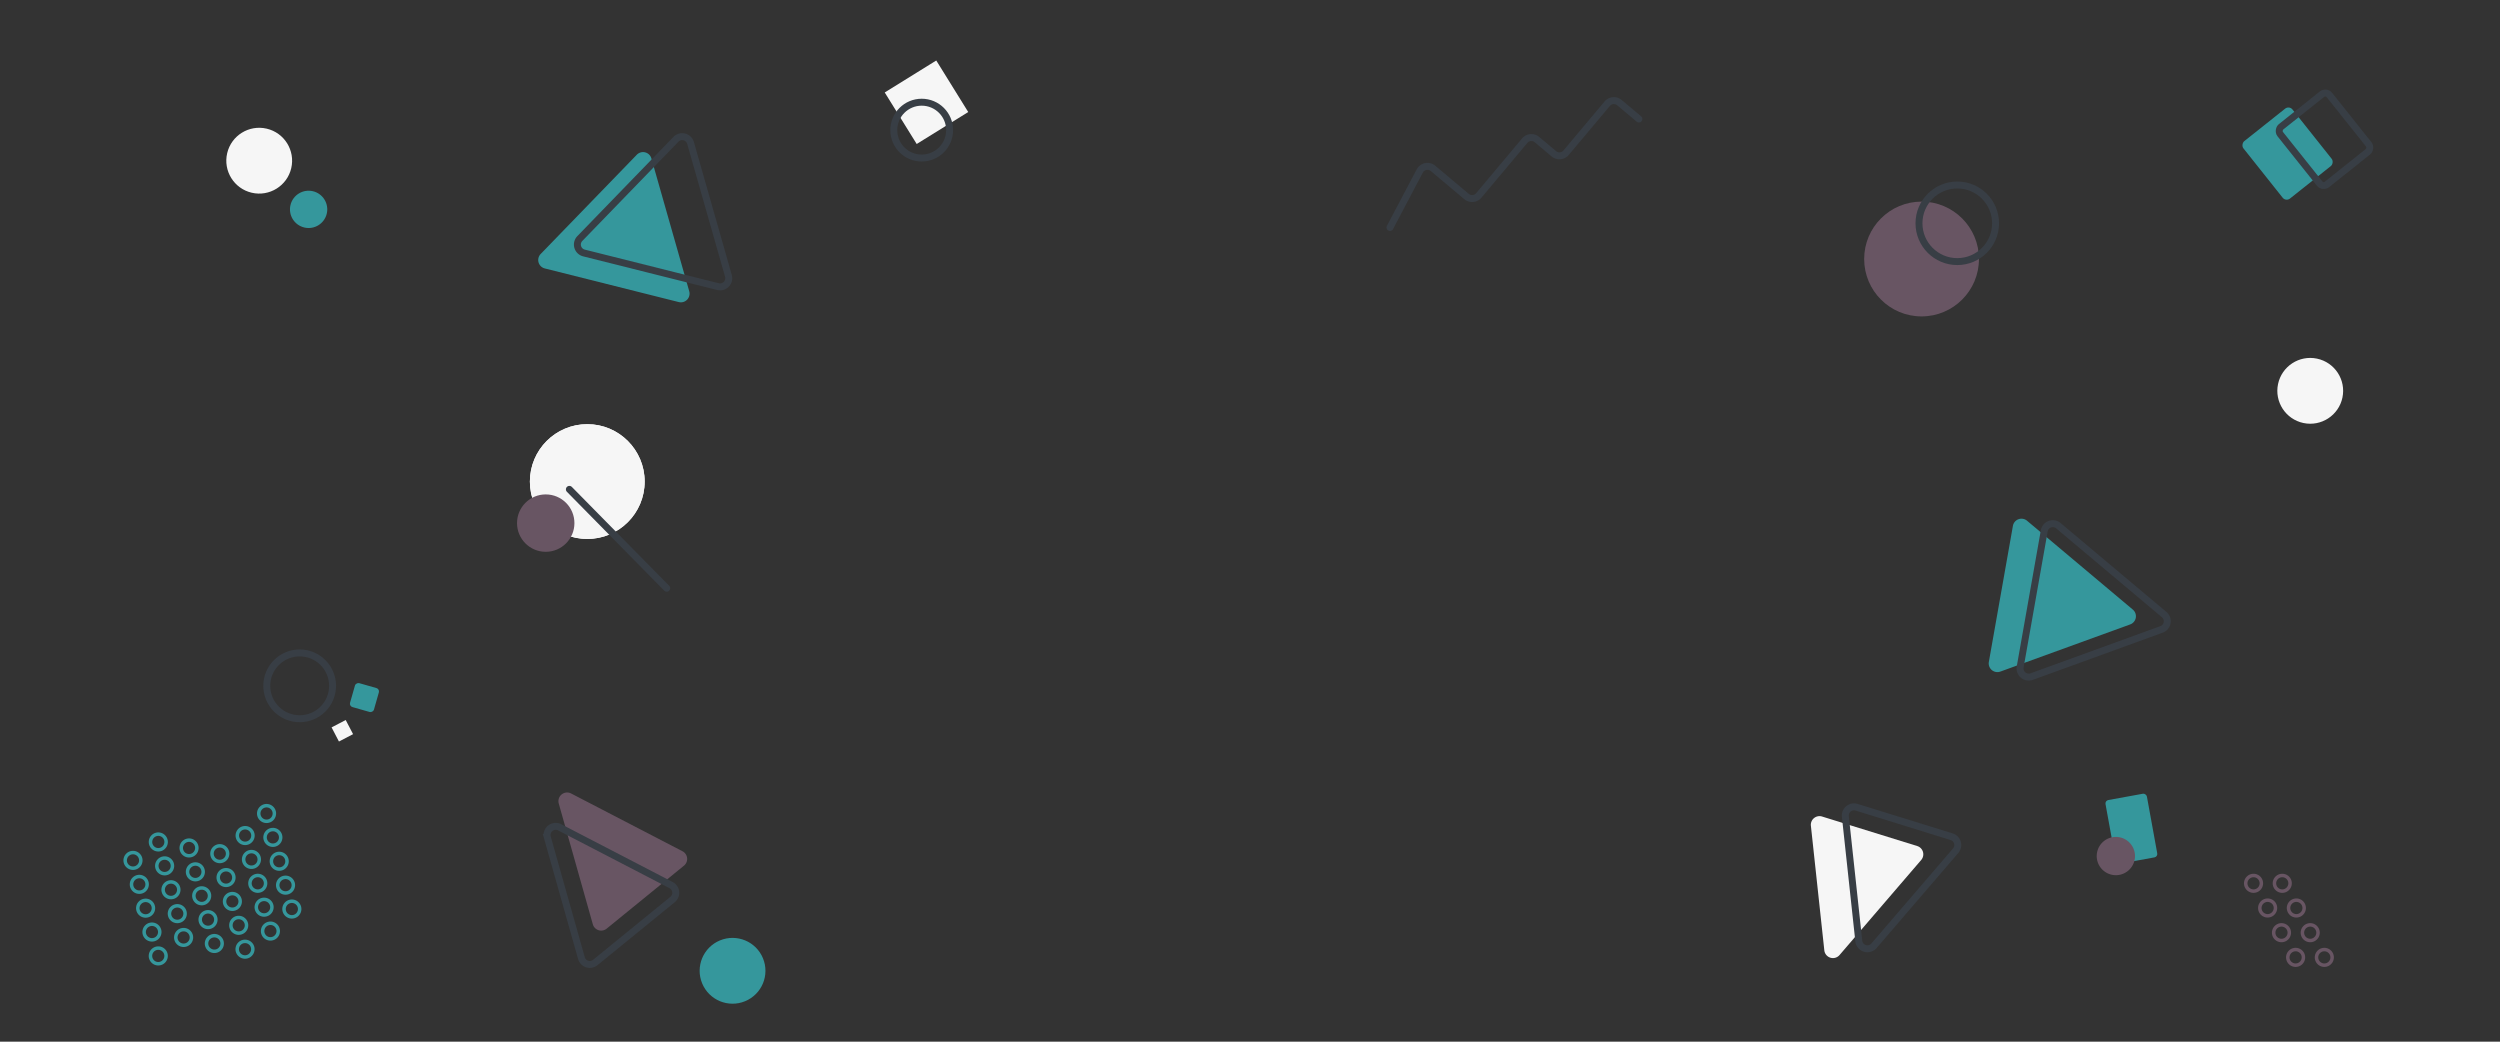 <svg xmlns="http://www.w3.org/2000/svg" viewBox="0 0 1440 600">
    <rect x="0" y="0" width="1440" height="600" fill="#333333" stroke="none"/>
    <style>
        @keyframes shape_01 {
            0%, 100% {transform: translate(0, 0) rotate(0deg);}
            50%      {transform: translate(10%, 5%) rotate(-15deg);}
        }
        @keyframes shape_02 {
            0%   {transform: rotate(-40deg);}
            100% {transform: rotate(320deg);}
        }
        @keyframes shape_03 {
            0%, 100% {transform: translate(0, 0) rotate(0deg);}
            50%      {transform: translate(10%, 0) rotate(-30deg);}
        }
        @keyframes shape_04 {
            0%, 100% {transform: scale(1);}
            50%      {transform: scale(.5);}
        }
        @keyframes shape_11 {
            0%, 100% {transform: translate(0, 0) rotate(0deg);}
            50%      {transform: translate(0, 50%) rotate(5deg);}
        }

        .shape {
            transform-box: fill-box;
            transform-origin: center;
        }
        #shape_01 {animation: shape_01 20s linear infinite;}
        #shape_02 {animation: shape_01 40s linear infinite;}
        #shape_03 {animation: shape_02 100s linear infinite;}
        #shape_04 {animation: shape_02 200s linear infinite;}
        #shape_05 {animation: shape_03 30s linear infinite;}
        #shape_06 {animation: shape_03 50s linear infinite;}
        #shape_07 {animation: shape_04 30s linear infinite;}
        #shape_08 {animation: shape_04 60s linear infinite;}
        #shape_09 {animation: shape_01 20s linear infinite;}
        #shape_10 {animation: shape_03 25s linear infinite;}
        #shape_11 {animation: shape_11 30s linear infinite;}
        #shape_12 {animation: shape_04 20s linear infinite;}
        #shape_13 {animation: shape_04 35s linear infinite;}
        #shape_14 {animation: shape_04 30s linear infinite;}
    </style>
    <path class="shape" id="shape_01" d="M391,174,313.8,154.62a5,5,0,0,1-2.37-8.33L366.8,89.13a5,5,0,0,1,8.4,2.11L397,167.78A5,5,0,0,1,391,174Z" fill="#35979c"/>
    <path class="shape" id="shape_02" d="M413.55,165.09l-77.19-19.37a5,5,0,0,1-2.37-8.33l55.37-57.16a5,5,0,0,1,8.4,2.11l21.81,76.53A5,5,0,0,1,413.55,165.09Z" fill="none" stroke="#383E45" stroke-miterlimit="10" stroke-width="4"/>
    <rect class="shape" id="shape_03" x="91.61" y="222.65" width="88.4" height="88.4" rx="5" transform="translate(-136.72 142.84) rotate(-38.56)" fill="#35979c"/>
    <rect class="shape" id="shape_04" x="116.13" y="231.14" width="88.4" height="88.4" rx="5" transform="translate(-136.67 159.97) rotate(-38.56)" fill="none" stroke="#383E45" stroke-miterlimit="10" stroke-width="4"/>
    <path class="shape" id="shape_05" d="M1145.57,381.3l13.86-78.36a5,5,0,0,1,8.14-3l60.94,51.19a5,5,0,0,1-1.51,8.53l-74.8,27.17A5,5,0,0,1,1145.57,381.3Z" fill="#35979c"/>
    <path class="shape" id="shape_06" d="M1163.63,384.13l13.86-78.37a5,5,0,0,1,8.14-2.95L1246.56,354a5,5,0,0,1-1.5,8.53l-74.8,27.18A5,5,0,0,1,1163.63,384.13Z" fill="none" stroke="#383E45" stroke-miterlimit="10" stroke-width="4"/>
    <circle class="shape" id="shape_07" cx="1106.82" cy="149.19" r="33.06" fill="#685563"/>
    <circle class="shape" id="shape_08" cx="1127.39" cy="128.62" r="22.06" fill="none" stroke="#383E45" stroke-linecap="round" stroke-linejoin="round" stroke-width="4"/>
    <path class="shape" id="shape_09" d="M1050.81,547.43l-7.74-71.8a5,5,0,0,1,6.45-5.31l54.81,17a5,5,0,0,1,2.31,8l-47.06,54.78A5,5,0,0,1,1050.81,547.43Z" fill="#F6F6F6"/>
    <path class="shape" id="shape_10" d="M1070.67,542.08l-7.75-71.8a5,5,0,0,1,6.46-5.31l54.81,17a5,5,0,0,1,2.3,8l-47.06,54.78A5,5,0,0,1,1070.67,542.08Z" fill="none" stroke="#383E45" stroke-miterlimit="10" stroke-width="4"/>
    <g>
        <path d="M1302.54,508.78a4.5,4.5,0,1,1-4.5-4.49A4.5,4.5,0,0,1,1302.54,508.78Z" fill="none" stroke="#685563" stroke-miterlimit="10" stroke-width="2"/>
        <path d="M1319.08,508.78a4.5,4.5,0,1,1-4.5-4.49A4.49,4.49,0,0,1,1319.08,508.78Z" fill="none" stroke="#685563" stroke-miterlimit="10" stroke-width="2"/>
        <path d="M1310.66,523a4.5,4.5,0,1,1-4.49-4.49A4.49,4.49,0,0,1,1310.66,523Z" fill="none" stroke="#685563" stroke-miterlimit="10" stroke-width="2"/>
        <path d="M1327.2,523a4.5,4.5,0,1,1-4.49-4.49A4.49,4.49,0,0,1,1327.2,523Z" fill="none" stroke="#685563" stroke-miterlimit="10" stroke-width="2"/>
        <path d="M1318.64,537.22a4.5,4.5,0,1,1-4.49-4.49A4.49,4.49,0,0,1,1318.64,537.22Z" fill="none" stroke="#685563" stroke-miterlimit="10" stroke-width="2"/>
        <path d="M1335.19,537.22a4.5,4.5,0,1,1-4.5-4.49A4.5,4.5,0,0,1,1335.19,537.22Z" fill="none" stroke="#685563" stroke-miterlimit="10" stroke-width="2"/>
        <path d="M1326.77,551.44a4.5,4.5,0,1,1-4.5-4.49A4.49,4.49,0,0,1,1326.77,551.44Z" fill="none" stroke="#685563" stroke-miterlimit="10" stroke-width="2"/>
        <path d="M1343.31,551.44a4.5,4.5,0,1,1-4.5-4.49A4.49,4.49,0,0,1,1343.31,551.44Z" fill="none" stroke="#685563" stroke-miterlimit="10" stroke-width="2"/>
    </g>
    <path d="M329,457.06l64.1,33.25a5,5,0,0,1,.86,8.32l-44.5,36.25a5,5,0,0,1-8-2.52l-19.61-69.51A5,5,0,0,1,329,457.06Z" fill="#685563"/>
    <path d="M322.43,476.56l64.11,33.25a5,5,0,0,1,.85,8.32L342.9,554.38a5,5,0,0,1-8-2.52l-19.61-69.51A5,5,0,0,1,322.43,476.56Z" fill="none" stroke="#383E45" stroke-miterlimit="10" stroke-width="4"/>
    <circle cx="172.61" cy="395.03" r="18.95" transform="translate(-228.77 237.76) rotate(-45)" fill="none" stroke="#383E45" stroke-linecap="round" stroke-linejoin="round" stroke-width="4"/>
    <g class="shape" id="shape_11">
        <path d="M800.64,131l17.15-32.52A5,5,0,0,1,825.43,97l19.33,16.22a5,5,0,0,0,7-.62L878.26,81a5,5,0,0,1,7-.62l9.79,8.22a5,5,0,0,0,7-.61l23.72-28.27a5,5,0,0,1,7-.62l11.25,9.44" fill="none" stroke="#383E45" stroke-linecap="round" stroke-miterlimit="10" stroke-width="4"/>
        <circle class="shape" id="shape_12" cx="949.75" cy="73.11" r="18.95" transform="matrix(0.08, -1, 1, 0.08, 801.54, 1014.07)" fill="none" stroke="#35979c" stroke-linecap="round" stroke-linejoin="round" stroke-width="4"/>
        <circle class="shape" id="shape_13" cx="882.83" cy="63.67" r="6.74" transform="translate(754.34 939.42) rotate(-85.78)" fill="#685563"/>
        <circle class="shape" id="shape_14" cx="820.24" cy="92.39" r="11.48" transform="translate(667.72 903.61) rotate(-85.78)" fill="none" stroke="#35979c" stroke-linecap="round" stroke-linejoin="round" stroke-width="4"/>
    </g>
    <circle cx="421.95" cy="559.18" r="18.95" transform="translate(-181.87 204.04) rotate(-22.5)" fill="#35979c"/>
    <circle cx="1330.69" cy="225.12" r="18.95" transform="translate(836.02 1480.79) rotate(-78.1)" fill="#F6F6F6"/>
    <g>
        <path d="M81,494.61a4.5,4.5,0,1,1-5.37-3.42A4.5,4.5,0,0,1,81,494.61Z" fill="none" stroke="#35979c" stroke-miterlimit="10" stroke-width="2"/>
        <path d="M95.58,484a4.5,4.5,0,1,1-5.37-3.42A4.49,4.49,0,0,1,95.58,484Z" fill="none" stroke="#35979c" stroke-miterlimit="10" stroke-width="2"/>
        <path d="M113.29,487.45a4.5,4.5,0,1,1-5.37-3.42A4.51,4.51,0,0,1,113.29,487.45Z" fill="none" stroke="#35979c" stroke-miterlimit="10" stroke-width="2"/>
        <path d="M131,490.73a4.5,4.5,0,1,1-5.37-3.42A4.51,4.51,0,0,1,131,490.73Z" fill="none" stroke="#35979c" stroke-miterlimit="10" stroke-width="2"/>
        <path d="M145.59,480.3a4.5,4.5,0,1,1-5.37-3.42A4.51,4.51,0,0,1,145.59,480.3Z" fill="none" stroke="#35979c" stroke-miterlimit="10" stroke-width="2"/>
        <path d="M157.93,467.6a4.5,4.5,0,1,1-5.36-3.42A4.5,4.5,0,0,1,157.93,467.6Z" fill="none" stroke="#35979c" stroke-miterlimit="10" stroke-width="2"/>
        <path d="M84.63,508.37A4.5,4.5,0,1,1,79.27,505,4.49,4.49,0,0,1,84.63,508.37Z" fill="none" stroke="#35979c" stroke-miterlimit="10" stroke-width="2"/>
        <path d="M99.22,497.76a4.5,4.5,0,1,1-5.36-3.42A4.5,4.5,0,0,1,99.22,497.76Z" fill="none" stroke="#35979c" stroke-miterlimit="10" stroke-width="2"/>
        <path d="M116.93,501.21a4.5,4.5,0,1,1-5.37-3.42A4.48,4.48,0,0,1,116.93,501.21Z" fill="none" stroke="#35979c" stroke-miterlimit="10" stroke-width="2"/>
        <path d="M134.6,504.49a4.5,4.5,0,1,1-5.37-3.42A4.49,4.49,0,0,1,134.6,504.49Z" fill="none" stroke="#35979c" stroke-miterlimit="10" stroke-width="2"/>
        <path d="M149.23,494.05a4.5,4.5,0,1,1-5.37-3.42A4.5,4.5,0,0,1,149.23,494.05Z" fill="none" stroke="#35979c" stroke-miterlimit="10" stroke-width="2"/>
        <path d="M161.57,481.36a4.5,4.5,0,1,1-5.36-3.42A4.49,4.49,0,0,1,161.57,481.36Z" fill="none" stroke="#35979c" stroke-miterlimit="10" stroke-width="2"/>
        <path d="M88.27,522.12a4.5,4.5,0,1,1-5.36-3.41A4.5,4.5,0,0,1,88.27,522.12Z" fill="none" stroke="#35979c" stroke-miterlimit="10" stroke-width="2"/>
        <path d="M102.87,511.52a4.5,4.5,0,1,1-5.37-3.42A4.51,4.51,0,0,1,102.87,511.52Z" fill="none" stroke="#35979c" stroke-miterlimit="10" stroke-width="2"/>
        <path d="M120.57,515a4.5,4.5,0,1,1-5.36-3.42A4.49,4.49,0,0,1,120.57,515Z" fill="none" stroke="#35979c" stroke-miterlimit="10" stroke-width="2"/>
        <path d="M138.24,518.25a4.5,4.5,0,1,1-5.36-3.42A4.49,4.49,0,0,1,138.24,518.25Z" fill="none" stroke="#35979c" stroke-miterlimit="10" stroke-width="2"/>
        <path d="M152.87,507.81a4.5,4.5,0,1,1-5.36-3.42A4.48,4.48,0,0,1,152.87,507.81Z" fill="none" stroke="#35979c" stroke-miterlimit="10" stroke-width="2"/>
        <path d="M165.22,495.12a4.5,4.5,0,1,1-5.37-3.42A4.5,4.5,0,0,1,165.22,495.12Z" fill="none" stroke="#35979c" stroke-miterlimit="10" stroke-width="2"/>
        <path d="M91.92,535.88a4.5,4.5,0,1,1-5.37-3.42A4.51,4.51,0,0,1,91.92,535.88Z" fill="none" stroke="#35979c" stroke-miterlimit="10" stroke-width="2"/>
        <path d="M106.51,525.28a4.5,4.5,0,1,1-5.37-3.42A4.49,4.49,0,0,1,106.51,525.28Z" fill="none" stroke="#35979c" stroke-miterlimit="10" stroke-width="2"/>
        <path d="M124.22,528.72a4.5,4.5,0,1,1-5.37-3.41A4.51,4.51,0,0,1,124.22,528.72Z" fill="none" stroke="#35979c" stroke-miterlimit="10" stroke-width="2"/>
        <path d="M141.89,532a4.5,4.5,0,1,1-5.37-3.41A4.51,4.51,0,0,1,141.89,532Z" fill="none" stroke="#35979c" stroke-miterlimit="10" stroke-width="2"/>
        <path d="M156.52,521.57a4.5,4.5,0,1,1-5.37-3.42A4.51,4.51,0,0,1,156.52,521.57Z" fill="none" stroke="#35979c" stroke-miterlimit="10" stroke-width="2"/>
        <path d="M168.86,508.87a4.5,4.5,0,1,1-5.36-3.41A4.5,4.5,0,0,1,168.86,508.87Z" fill="none" stroke="#35979c" stroke-miterlimit="10" stroke-width="2"/>
        <path d="M95.56,549.64a4.5,4.5,0,1,1-5.36-3.42A4.48,4.48,0,0,1,95.56,549.64Z" fill="none" stroke="#35979c" stroke-miterlimit="10" stroke-width="2"/>
        <path d="M110.15,539a4.5,4.5,0,1,1-5.36-3.42A4.49,4.49,0,0,1,110.15,539Z" fill="none" stroke="#35979c" stroke-miterlimit="10" stroke-width="2"/>
        <path d="M127.86,542.48a4.5,4.5,0,1,1-5.37-3.42A4.5,4.5,0,0,1,127.86,542.48Z" fill="none" stroke="#35979c" stroke-miterlimit="10" stroke-width="2"/>
        <path d="M145.53,545.76a4.5,4.5,0,1,1-5.37-3.42A4.5,4.5,0,0,1,145.53,545.76Z" fill="none" stroke="#35979c" stroke-miterlimit="10" stroke-width="2"/>
        <path d="M160.16,535.33a4.5,4.5,0,1,1-5.37-3.42A4.49,4.49,0,0,1,160.16,535.33Z" fill="none" stroke="#35979c" stroke-miterlimit="10" stroke-width="2"/>
        <path d="M172.5,522.63a4.5,4.5,0,1,1-5.36-3.42A4.5,4.5,0,0,1,172.5,522.63Z" fill="none" stroke="#35979c" stroke-miterlimit="10" stroke-width="2"/>
    </g>
    <circle cx="149.31" cy="92.57" r="18.95" transform="translate(25.15 216.85) rotate(-76.83)" fill="#F6F6F6"/>
    <circle cx="177.78" cy="120.6" r="10.74" transform="translate(19.83 266.22) rotate(-76.83)" fill="#35979c"/>
    <rect x="1215.55" y="458.74" width="24.23" height="37.26" rx="2" transform="translate(-65.65 227.62) rotate(-10.32)" fill="#35979c"/>
    <rect x="1292.24" y="67.52" width="42.42" height="36.18" rx="3" transform="matrix(-0.62, -0.78, 0.78, -0.62, 2065.2, 1166.04)" fill="#35979c"/>
    <rect x="1317.73" y="62.12" width="42.42" height="36.18" rx="3" transform="translate(2110.8 1177.21) rotate(-128.56)" fill="none" stroke="#383E45" stroke-miterlimit="10" stroke-width="4"/>
    <rect x="202.76" y="394.65" width="14.32" height="14.32" rx="2" transform="translate(-234.07 493.38) rotate(-74.07)" fill="#35979c"/>
    <rect x="192.61" y="416.3" width="9.18" height="9.18" transform="translate(-172.23 138.84) rotate(-27.53)" fill="#F6F6F6"/>
    <circle cx="1218.69" cy="493.05" r="11.03" transform="translate(536.79 1617.03) rotate(-80.78)" fill="#685563"/>
    <circle cx="338.27" cy="277.38" r="33.06" fill="#F6F6F6"/>
    <circle cx="338.27" cy="277.38" r="33.06" fill="#F6F6F6"/>
    <circle cx="314.34" cy="301.31" r="16.53" fill="#685563"/>
    <rect x="516.17" y="41.4" width="34.93" height="34.93" transform="translate(49.14 290.15) rotate(-31.81)" fill="#F6F6F6"/>
    <circle cx="530.9" cy="74.95" r="16.08" fill="none" stroke="#383E45" stroke-miterlimit="10" stroke-width="4"/>
    <line x1="327.96" y1="281.87" x2="384.04" y2="338.82" fill="none" stroke="#383E45" stroke-linecap="round" stroke-miterlimit="10" stroke-width="4"/>
</svg>
